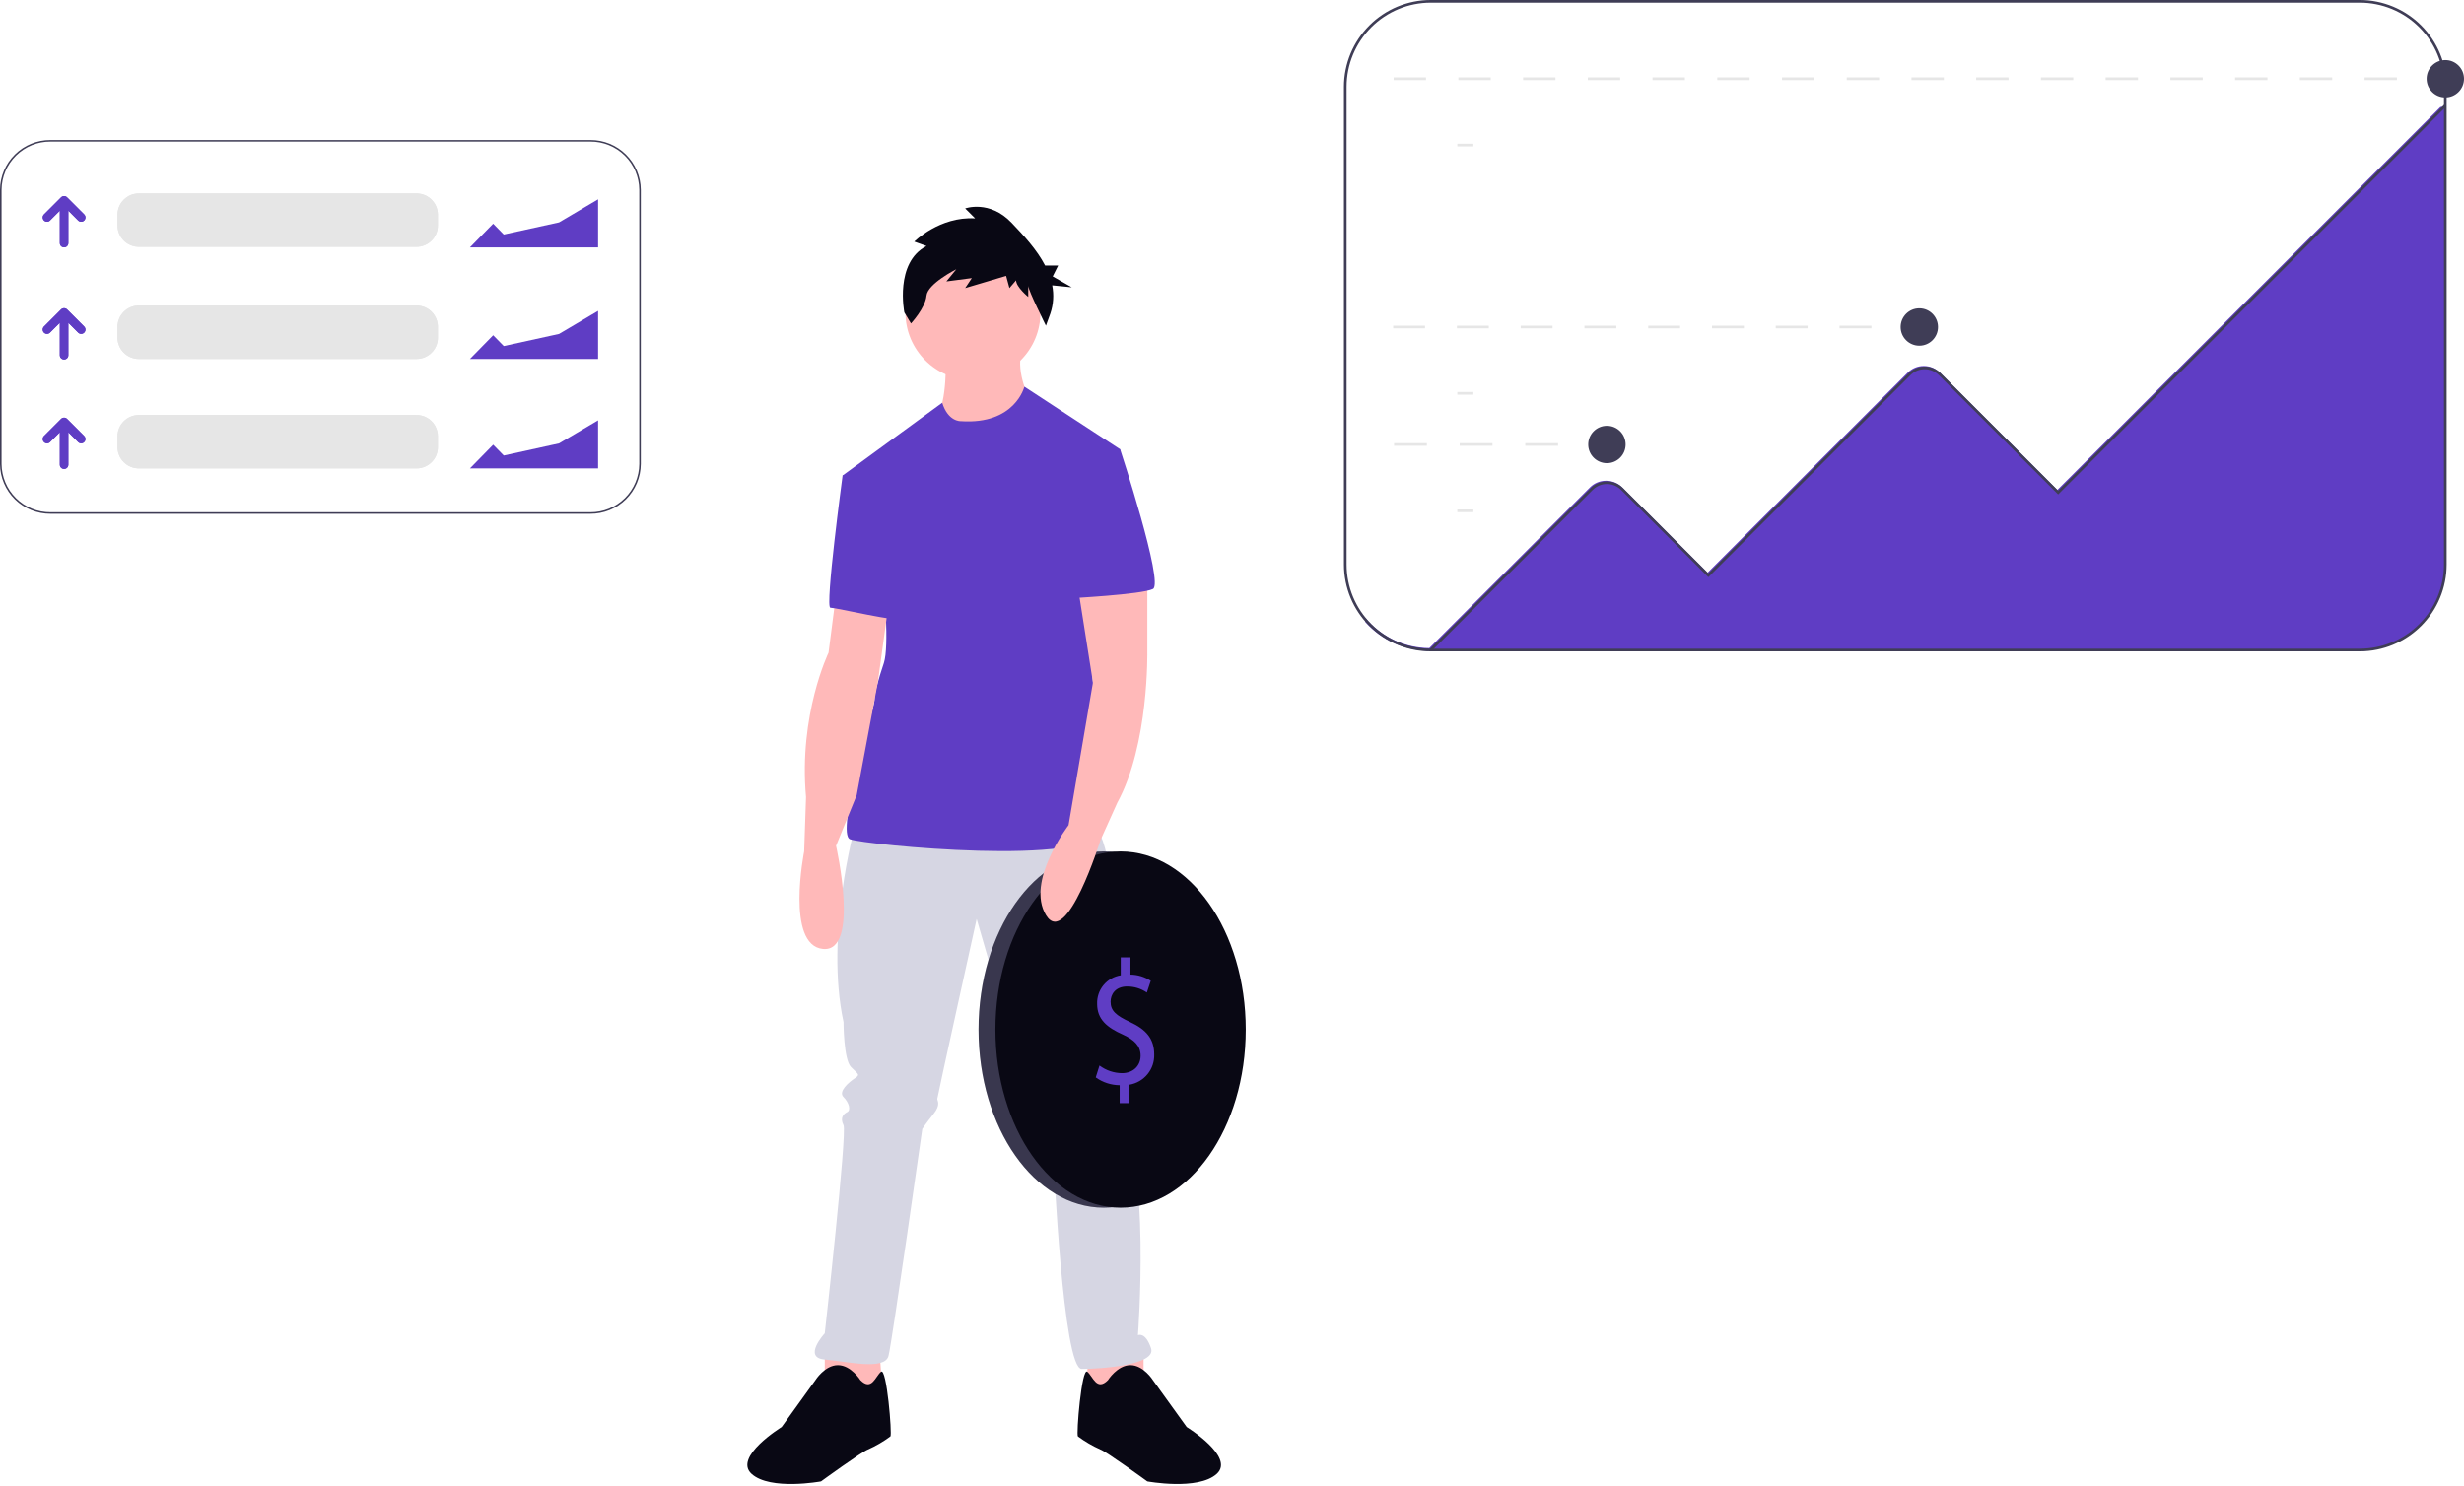 <svg width="378" height="228" viewBox="0 0 378 228" fill="none" xmlns="http://www.w3.org/2000/svg">
<path d="M375.133 11.879H372.675V12.288H375.133V11.879Z" fill="#E6E6E6"/>
<path d="M367.71 12.288H362.745V11.879H367.71V12.288ZM357.78 12.288H352.815V11.879H357.78V12.288ZM347.85 12.288H342.885V11.879H347.852L347.85 12.288ZM337.921 12.288H332.955V11.879H337.92L337.921 12.288ZM327.991 12.288H323.026V11.879H327.991L327.991 12.288ZM318.061 12.288H313.096V11.879H318.06L318.061 12.288ZM308.132 12.288H303.164V11.879H308.129L308.132 12.288ZM298.202 12.288H293.236V11.879H298.201L298.202 12.288ZM288.272 12.288H283.306V11.879H288.271L288.272 12.288ZM278.342 12.288H273.376V11.879H278.342L278.342 12.288ZM268.413 12.288H263.446V11.879H268.411L268.413 12.288ZM258.483 12.288H253.516V11.879H258.481L258.483 12.288ZM248.553 12.288H243.586V11.879H248.551L248.553 12.288ZM238.623 12.288H233.657V11.879H238.621L238.623 12.288ZM228.694 12.288H223.726V11.879H228.691L228.694 12.288ZM218.764 12.288H213.797V11.879H218.761L218.764 12.288Z" fill="#E6E6E6"/>
<path d="M226.024 22.052H223.567V22.462H226.024V22.052Z" fill="#E6E6E6"/>
<path d="M294.44 49.972H291.982V50.382H294.44V49.972Z" fill="#E6E6E6"/>
<path d="M287.09 50.382H282.199V49.972H287.09V50.382ZM277.308 50.382H272.417V49.972H277.308V50.382ZM267.526 50.382H262.634V49.972H267.528L267.526 50.382ZM257.744 50.382H252.852V49.972H257.743L257.744 50.382ZM247.961 50.382H243.069V49.972H247.961L247.961 50.382ZM238.179 50.382H233.287V49.972H238.178L238.179 50.382ZM228.396 50.382H223.505V49.972H228.396L228.396 50.382ZM218.614 50.382H213.722V49.972H218.613L218.614 50.382Z" fill="#E6E6E6"/>
<path d="M226.024 60.146H223.567V60.556H226.024V60.146Z" fill="#E6E6E6"/>
<path d="M246.516 67.995H244.058V68.405H246.516V67.995Z" fill="#E6E6E6"/>
<path d="M239.025 68.405H233.993V67.995H239.025V68.405ZM228.96 68.405H223.928V67.995H228.961L228.96 68.405ZM218.896 68.405H213.864V67.995H218.896V68.405Z" fill="#E6E6E6"/>
<path d="M226.024 78.169H223.567V78.579H226.024V78.169Z" fill="#E6E6E6"/>
<path d="M375.202 16.389V86.538C375.198 90.067 373.794 93.451 371.298 95.947C368.803 98.442 365.419 99.846 361.89 99.85H219.346C217.477 99.852 215.629 99.458 213.923 98.696C212.217 97.933 210.691 96.819 209.446 95.427V94.8C210.645 96.243 212.145 97.405 213.841 98.207C215.537 99.009 217.388 99.43 219.264 99.441L243.918 74.786C244.571 74.133 245.457 73.767 246.38 73.767C247.303 73.767 248.189 74.133 248.842 74.786L261.945 87.886L292.662 57.173C293.315 56.52 294.2 56.154 295.123 56.154C296.047 56.154 296.932 56.52 297.585 57.173L315.604 75.188L374.387 16.409L374.792 16.397L374.981 16.392L375.202 16.389Z" fill="#5F3DC4"/>
<path d="M362.025 99.945H219.481C215.951 99.941 212.568 98.537 210.072 96.041C207.576 93.545 206.172 90.162 206.168 86.632V13.312C206.172 9.783 207.576 6.399 210.072 3.904C212.568 1.408 215.951 0.004 219.481 0H362.025C365.554 0.004 368.938 1.408 371.433 3.904C373.929 6.399 375.333 9.783 375.337 13.312V86.632C375.333 90.162 373.929 93.545 371.433 96.041C368.938 98.537 365.554 99.941 362.025 99.945ZM219.481 0.41C216.06 0.414 212.78 1.774 210.361 4.193C207.943 6.612 206.582 9.891 206.578 13.312V86.632C206.582 90.053 207.943 93.333 210.361 95.751C212.78 98.17 216.06 99.531 219.481 99.535H362.025C365.445 99.531 368.725 98.17 371.144 95.751C373.563 93.333 374.923 90.053 374.927 86.632V13.312C374.923 9.891 373.563 6.612 371.144 4.193C368.725 1.774 365.445 0.414 362.025 0.41H219.481Z" fill="#3F3D56"/>
<path d="M219.626 99.885L219.336 99.595L244.053 74.876C244.707 74.224 245.592 73.858 246.515 73.858C247.439 73.858 248.324 74.224 248.977 74.876L262.081 87.98L292.797 57.263C293.451 56.611 294.336 56.245 295.259 56.245C296.182 56.245 297.067 56.611 297.721 57.263L315.739 75.282L374.988 16.034L375.277 16.323L315.739 75.862L297.429 57.553C296.853 56.977 296.072 56.653 295.257 56.653C294.442 56.653 293.661 56.977 293.085 57.553L262.077 88.56L248.683 75.166C248.107 74.591 247.326 74.268 246.511 74.268C245.697 74.268 244.916 74.591 244.339 75.166L219.626 99.885Z" fill="#3F3D56"/>
<path d="M246.516 71.067C248.099 71.067 249.383 69.783 249.383 68.2C249.383 66.616 248.099 65.333 246.516 65.333C244.932 65.333 243.648 66.616 243.648 68.2C243.648 69.783 244.932 71.067 246.516 71.067Z" fill="#3F3D56"/>
<path d="M294.44 53.044C296.024 53.044 297.307 51.761 297.307 50.177C297.307 48.593 296.024 47.31 294.44 47.31C292.856 47.31 291.573 48.593 291.573 50.177C291.573 51.761 292.856 53.044 294.44 53.044Z" fill="#3F3D56"/>
<path d="M375.133 14.951C376.716 14.951 378 13.667 378 12.084C378 10.5 376.716 9.216 375.133 9.216C373.549 9.216 372.266 10.5 372.266 12.084C372.266 13.667 373.549 14.951 375.133 14.951Z" fill="#3F3D56"/>
<path d="M145.082 54.554C145.082 54.554 145.369 62.033 143.644 63.759C141.919 65.485 152.274 71.527 152.274 71.527L158.316 62.033C158.316 62.033 156.014 58.006 156.588 54.554H145.082Z" fill="#FFB9B9"/>
<path d="M126.527 206.591V213.783L135.445 214.356L134.872 206.589L126.527 206.591Z" fill="#FFB9B9"/>
<path d="M175.433 206.591V213.783L166.515 214.356L167.088 206.589L175.433 206.591Z" fill="#FFB9B9"/>
<path d="M131.131 126.905C131.131 126.905 126.528 143.59 129.404 156.823C129.404 156.823 129.404 162.577 130.555 163.728C131.706 164.879 131.994 164.878 131.129 165.454C130.263 166.029 128.539 167.467 129.402 168.33C130.265 169.193 130.553 170.344 129.976 170.632C129.399 170.92 128.825 171.495 129.402 172.646C129.98 173.796 126.526 204.578 126.526 204.578C126.526 204.578 123.074 208.318 126.526 208.606C129.978 208.893 135.731 210.332 136.307 208.032C136.882 205.733 141.485 173.223 141.485 173.223C141.485 173.223 142.059 172.36 143.211 170.922C144.364 169.483 143.785 168.908 143.785 168.62C143.785 168.332 149.829 141 149.829 141C149.829 141 158.747 172.07 159.61 172.645C160.473 173.22 160.761 173.218 160.761 174.083C160.761 174.948 160.187 175.522 160.761 176.385C161.075 176.848 161.363 177.328 161.624 177.823C161.624 177.823 163.062 210.043 165.939 210.043C168.816 210.043 177.446 209.47 176.583 206.879C175.72 204.287 174.57 204.867 174.57 204.867C174.57 204.867 176.583 178.4 171.693 170.633V164.303C171.693 163.729 171.98 163.44 171.693 162.864C171.406 162.289 172.556 128.055 167.09 126.04C161.624 124.025 131.131 126.905 131.131 126.905Z" fill="#D6D6E3"/>
<path d="M131.993 211.77C131.993 211.77 130.555 209.468 128.541 209.468C126.528 209.468 125.089 211.77 125.089 211.77L119.911 218.962C119.911 218.962 112.431 223.564 115.308 226.154C118.185 228.743 125.952 227.304 125.952 227.304C125.952 227.304 132.281 222.701 133.144 222.413C134.365 221.871 135.523 221.195 136.596 220.4C136.883 220.113 136.023 209.756 135.158 210.475C134.293 211.194 133.719 213.496 131.993 211.77Z" fill="#090814"/>
<path d="M169.967 211.77C169.967 211.77 171.406 209.468 173.419 209.468C175.433 209.468 176.871 211.77 176.871 211.77L182.05 218.962C182.05 218.962 189.529 223.564 186.653 226.154C183.776 228.743 176.008 227.304 176.008 227.304C176.008 227.304 169.68 222.701 168.817 222.413C167.596 221.871 166.438 221.195 165.364 220.4C165.078 220.113 165.938 209.756 166.803 210.475C167.668 211.194 168.241 213.496 169.967 211.77Z" fill="#090814"/>
<path d="M149.26 58.316C154.98 58.316 159.617 53.679 159.617 47.959C159.617 42.24 154.98 37.603 149.26 37.603C143.54 37.603 138.904 42.24 138.904 47.959C138.904 53.679 143.54 58.316 149.26 58.316Z" fill="#FFB9B9"/>
<path d="M147.384 64.622C147.384 64.622 145.448 64.729 144.546 61.799L129.26 72.965L135.589 89.938C135.589 89.938 136.452 99.143 135.589 101.735C134.726 104.326 134.151 106.337 134.151 107.488C134.151 108.638 128.109 127.913 130.411 128.776C132.712 129.639 167.808 133.091 168.672 127.338C169.536 121.584 165.797 83.609 165.797 83.609L171.839 68.938L157.149 59.329C157.149 59.329 155.727 65.197 147.384 64.622Z" fill="#5F3DC4"/>
<path d="M128.255 91.233L127.105 100.151C127.105 100.151 122.502 109.644 123.653 122.302L123.366 130.644C123.366 130.644 120.489 145.028 126.243 145.604C131.996 146.179 128.256 129.781 128.256 129.781L131.421 122.014L134.66 104.735L136.311 92.671L128.255 91.233Z" fill="#FFB9B9"/>
<path d="M133.432 72.533L129.26 72.964C129.26 72.964 126.527 93.246 127.39 93.246C128.253 93.246 138.035 95.547 138.322 94.972C138.61 94.396 133.432 72.533 133.432 72.533Z" fill="#5F3DC4"/>
<path d="M142.127 37.753L140.26 37.074C140.26 37.074 144.163 33.17 149.594 33.511L148.067 31.983C148.067 31.983 151.801 30.625 155.194 34.189C156.978 36.063 159.044 38.265 160.33 40.746H162.329L161.495 42.415L164.415 44.083L161.418 43.783C161.701 45.224 161.604 46.714 161.134 48.106L160.455 49.973C160.455 49.973 157.741 44.541 157.741 43.863V45.56C157.741 45.56 155.874 44.032 155.874 43.014L154.856 44.202L154.347 42.335L148.067 44.202L149.085 42.674L145.182 43.183L146.709 41.316C146.709 41.316 142.297 43.523 142.127 45.39C141.957 47.257 139.751 49.633 139.751 49.633L138.733 47.936C138.733 47.936 137.205 40.299 142.127 37.753Z" fill="#090814"/>
<path d="M169.32 185.303C179.925 185.303 188.522 173.067 188.522 157.974C188.522 142.88 179.925 130.644 169.32 130.644C158.714 130.644 150.117 142.88 150.117 157.974C150.117 173.067 158.714 185.303 169.32 185.303Z" fill="#3F3D56"/>
<path opacity="0.1" d="M169.32 185.303C179.925 185.303 188.522 173.067 188.522 157.974C188.522 142.88 179.925 130.644 169.32 130.644C158.714 130.644 150.117 142.88 150.117 157.974C150.117 173.067 158.714 185.303 169.32 185.303Z" fill="black"/>
<path d="M171.909 185.303C182.514 185.303 191.111 173.067 191.111 157.974C191.111 142.88 182.514 130.644 171.909 130.644C161.303 130.644 152.706 142.88 152.706 157.974C152.706 173.067 161.303 185.303 171.909 185.303Z" fill="#090814"/>
<path d="M171.766 169.263V166.512C170.448 166.5 169.167 166.082 168.097 165.314L168.67 163.489C169.668 164.237 170.877 164.647 172.124 164.661C173.826 164.661 174.977 163.544 174.977 161.991C174.977 160.493 174.042 159.566 172.267 158.749C169.821 157.659 168.31 156.406 168.31 154.036C168.273 152.988 168.621 151.963 169.288 151.155C169.955 150.347 170.896 149.811 171.932 149.65V146.898H173.422V149.541C174.53 149.556 175.612 149.887 176.539 150.494L175.939 152.293C175.05 151.684 173.996 151.36 172.918 151.366C171.071 151.366 170.376 152.619 170.376 153.709C170.376 155.125 171.263 155.834 173.349 156.815C175.819 157.959 177.067 159.376 177.067 161.8C177.1 162.899 176.735 163.973 176.038 164.824C175.342 165.675 174.362 166.246 173.278 166.431V169.263H171.766Z" fill="#5F3DC4"/>
<path d="M176.009 88.068V99.865C176.009 99.865 176.295 114.248 171.406 123.166L168.816 128.918C168.816 128.918 163.638 145.604 160.474 140.425C157.309 135.247 163.926 126.617 163.926 126.617L167.671 104.719L165.364 90.082L176.009 88.068Z" fill="#FFB9B9"/>
<path d="M166.227 68.218L171.839 68.938C171.839 68.938 178.597 89.507 176.873 90.37C175.149 91.233 163.929 91.808 163.929 91.808L166.227 68.218Z" fill="#5F3DC4"/>
<path d="M90.571 78.833H7.737C5.699 78.844 3.739 78.046 2.289 76.614C0.838 75.182 0.015 73.233 0 71.195V29.128C0.015 27.09 0.838 25.14 2.288 23.708C3.739 22.276 5.698 21.477 7.737 21.488H90.571C92.609 21.478 94.568 22.276 96.018 23.708C97.468 25.14 98.291 27.089 98.306 29.127V71.193C98.291 73.231 97.469 75.18 96.018 76.613C94.568 78.045 92.609 78.844 90.571 78.833ZM7.737 21.723C5.761 21.713 3.863 22.487 2.457 23.875C1.051 25.262 0.254 27.151 0.239 29.127V71.193C0.254 73.169 1.051 75.057 2.457 76.445C3.863 77.833 5.761 78.607 7.737 78.597H90.571C92.546 78.607 94.445 77.833 95.851 76.445C97.256 75.057 98.054 73.169 98.069 71.193V29.127C98.054 27.151 97.256 25.262 95.851 23.875C94.445 22.487 92.546 21.713 90.571 21.723H7.737Z" fill="#3F3D56"/>
<path d="M63.9 29.68H21.3C19.491 29.68 18.023 31.147 18.023 32.957V34.596C18.023 36.405 19.491 37.872 21.3 37.872H63.9C65.709 37.872 67.177 36.405 67.177 34.596V32.957C67.177 31.147 65.709 29.68 63.9 29.68Z" fill="#E6E6E6"/>
<path d="M10.486 37.298C10.486 37.472 10.417 37.639 10.294 37.762C10.172 37.885 10.005 37.953 9.831 37.953C9.657 37.953 9.491 37.885 9.368 37.762C9.245 37.639 9.176 37.472 9.176 37.298V32.328L7.674 33.831C7.613 33.892 7.541 33.94 7.461 33.973C7.382 34.006 7.296 34.023 7.21 34.023C7.124 34.023 7.039 34.006 6.959 33.973C6.88 33.94 6.807 33.892 6.746 33.831C6.685 33.77 6.637 33.698 6.604 33.618C6.571 33.538 6.554 33.453 6.554 33.367C6.554 33.281 6.571 33.196 6.604 33.116C6.637 33.036 6.685 32.964 6.746 32.903L9.368 30.282C9.491 30.159 9.657 30.09 9.831 30.09C10.005 30.09 10.171 30.159 10.294 30.282L12.916 32.903C12.977 32.964 13.025 33.036 13.058 33.116C13.091 33.196 13.108 33.281 13.108 33.367C13.108 33.453 13.091 33.538 13.058 33.618C13.025 33.698 12.977 33.77 12.916 33.831C12.855 33.892 12.783 33.94 12.703 33.973C12.623 34.006 12.538 34.023 12.452 34.023C12.366 34.023 12.28 34.006 12.201 33.973C12.121 33.94 12.049 33.892 11.988 33.831L10.486 32.328V37.298Z" fill="#5F3DC4"/>
<path d="M63.9 29.68H21.3C19.491 29.68 18.023 31.147 18.023 32.957V34.596C18.023 36.405 19.491 37.872 21.3 37.872H63.9C65.709 37.872 67.177 36.405 67.177 34.596V32.957C67.177 31.147 65.709 29.68 63.9 29.68Z" fill="#E6E6E6"/>
<path d="M72.092 37.958L75.656 34.323L77.281 35.981L85.76 34.123L91.753 30.585V37.958H72.092Z" fill="#5F3DC4"/>
<path d="M10.486 37.298C10.486 37.472 10.417 37.639 10.294 37.762C10.172 37.885 10.005 37.953 9.831 37.953C9.657 37.953 9.491 37.885 9.368 37.762C9.245 37.639 9.176 37.472 9.176 37.298V32.328L7.674 33.831C7.613 33.892 7.541 33.94 7.461 33.973C7.382 34.006 7.296 34.023 7.21 34.023C7.124 34.023 7.039 34.006 6.959 33.973C6.88 33.94 6.807 33.892 6.746 33.831C6.685 33.77 6.637 33.698 6.604 33.618C6.571 33.538 6.554 33.453 6.554 33.367C6.554 33.281 6.571 33.196 6.604 33.116C6.637 33.036 6.685 32.964 6.746 32.903L9.368 30.282C9.491 30.159 9.657 30.09 9.831 30.09C10.005 30.09 10.171 30.159 10.294 30.282L12.916 32.903C12.977 32.964 13.025 33.036 13.058 33.116C13.091 33.196 13.108 33.281 13.108 33.367C13.108 33.453 13.091 33.538 13.058 33.618C13.025 33.698 12.977 33.77 12.916 33.831C12.855 33.892 12.783 33.94 12.703 33.973C12.623 34.006 12.538 34.023 12.452 34.023C12.366 34.023 12.28 34.006 12.201 33.973C12.121 33.94 12.049 33.892 11.988 33.831L10.486 32.328V37.298Z" fill="#5F3DC4"/>
<path d="M63.9 46.884H21.3C19.491 46.884 18.023 48.351 18.023 50.161V51.799C18.023 53.609 19.491 55.076 21.3 55.076H63.9C65.709 55.076 67.177 53.609 67.177 51.799V50.161C67.177 48.351 65.709 46.884 63.9 46.884Z" fill="#E6E6E6"/>
<path d="M10.486 54.502C10.486 54.675 10.417 54.842 10.294 54.965C10.172 55.088 10.005 55.157 9.831 55.157C9.657 55.157 9.491 55.088 9.368 54.965C9.245 54.842 9.176 54.675 9.176 54.502V49.532L7.674 51.034C7.613 51.095 7.541 51.144 7.461 51.177C7.382 51.21 7.296 51.227 7.21 51.227C7.124 51.227 7.039 51.21 6.959 51.177C6.88 51.144 6.807 51.095 6.746 51.034C6.685 50.974 6.637 50.901 6.604 50.822C6.571 50.742 6.554 50.657 6.554 50.571C6.554 50.484 6.571 50.399 6.604 50.319C6.637 50.24 6.685 50.168 6.746 50.107L9.368 47.485C9.491 47.362 9.657 47.293 9.831 47.293C10.005 47.293 10.171 47.362 10.294 47.485L12.916 50.107C12.977 50.168 13.025 50.24 13.058 50.319C13.091 50.399 13.108 50.484 13.108 50.571C13.108 50.657 13.091 50.742 13.058 50.822C13.025 50.901 12.977 50.974 12.916 51.034C12.855 51.095 12.783 51.144 12.703 51.177C12.623 51.21 12.538 51.227 12.452 51.227C12.366 51.227 12.28 51.21 12.201 51.177C12.121 51.144 12.049 51.095 11.988 51.034L10.486 49.532V54.502Z" fill="#5F3DC4"/>
<path d="M63.9 46.884H21.3C19.491 46.884 18.023 48.351 18.023 50.161V51.799C18.023 53.609 19.491 55.076 21.3 55.076H63.9C65.709 55.076 67.177 53.609 67.177 51.799V50.161C67.177 48.351 65.709 46.884 63.9 46.884Z" fill="#E6E6E6"/>
<path d="M10.486 54.502C10.486 54.675 10.417 54.842 10.294 54.965C10.172 55.088 10.005 55.157 9.831 55.157C9.657 55.157 9.491 55.088 9.368 54.965C9.245 54.842 9.176 54.675 9.176 54.502V49.532L7.674 51.034C7.613 51.095 7.541 51.144 7.461 51.177C7.382 51.21 7.296 51.227 7.21 51.227C7.124 51.227 7.039 51.21 6.959 51.177C6.88 51.144 6.807 51.095 6.746 51.034C6.685 50.974 6.637 50.901 6.604 50.822C6.571 50.742 6.554 50.657 6.554 50.571C6.554 50.484 6.571 50.399 6.604 50.319C6.637 50.24 6.685 50.168 6.746 50.107L9.368 47.485C9.491 47.362 9.657 47.293 9.831 47.293C10.005 47.293 10.171 47.362 10.294 47.485L12.916 50.107C12.977 50.168 13.025 50.24 13.058 50.319C13.091 50.399 13.108 50.484 13.108 50.571C13.108 50.657 13.091 50.742 13.058 50.822C13.025 50.901 12.977 50.974 12.916 51.034C12.855 51.095 12.783 51.144 12.703 51.177C12.623 51.21 12.538 51.227 12.452 51.227C12.366 51.227 12.28 51.21 12.201 51.177C12.121 51.144 12.049 51.095 11.988 51.034L10.486 49.532V54.502Z" fill="#5F3DC4"/>
<path d="M63.9 63.678H21.3C19.491 63.678 18.023 65.145 18.023 66.955V68.593C18.023 70.403 19.491 71.87 21.3 71.87H63.9C65.709 71.87 67.177 70.403 67.177 68.593V66.955C67.177 65.145 65.709 63.678 63.9 63.678Z" fill="#E6E6E6"/>
<path d="M10.486 71.296C10.486 71.469 10.417 71.636 10.294 71.759C10.172 71.882 10.005 71.951 9.831 71.951C9.657 71.951 9.491 71.882 9.368 71.759C9.245 71.636 9.176 71.469 9.176 71.296V66.326L7.674 67.828C7.613 67.889 7.541 67.938 7.461 67.971C7.382 68.004 7.296 68.02 7.21 68.02C7.124 68.02 7.039 68.004 6.959 67.971C6.88 67.938 6.807 67.889 6.746 67.828C6.685 67.767 6.637 67.695 6.604 67.615C6.571 67.536 6.554 67.451 6.554 67.365C6.554 67.278 6.571 67.193 6.604 67.113C6.637 67.034 6.685 66.962 6.746 66.901L9.368 64.279C9.491 64.156 9.657 64.087 9.831 64.087C10.005 64.087 10.171 64.156 10.294 64.279L12.916 66.901C12.977 66.962 13.025 67.034 13.058 67.113C13.091 67.193 13.108 67.278 13.108 67.365C13.108 67.451 13.091 67.536 13.058 67.615C13.025 67.695 12.977 67.767 12.916 67.828C12.855 67.889 12.783 67.938 12.703 67.971C12.623 68.004 12.538 68.02 12.452 68.02C12.366 68.02 12.28 68.004 12.201 67.971C12.121 67.938 12.049 67.889 11.988 67.828L10.486 66.326V71.296Z" fill="#5F3DC4"/>
<path d="M63.9 63.678H21.3C19.491 63.678 18.023 65.145 18.023 66.955V68.593C18.023 70.403 19.491 71.87 21.3 71.87H63.9C65.709 71.87 67.177 70.403 67.177 68.593V66.955C67.177 65.145 65.709 63.678 63.9 63.678Z" fill="#E6E6E6"/>
<path d="M10.486 71.296C10.486 71.469 10.417 71.636 10.294 71.759C10.172 71.882 10.005 71.951 9.831 71.951C9.657 71.951 9.491 71.882 9.368 71.759C9.245 71.636 9.176 71.469 9.176 71.296V66.326L7.674 67.828C7.613 67.889 7.541 67.938 7.461 67.971C7.382 68.004 7.296 68.02 7.21 68.02C7.124 68.02 7.039 68.004 6.959 67.971C6.88 67.938 6.807 67.889 6.746 67.828C6.685 67.767 6.637 67.695 6.604 67.615C6.571 67.536 6.554 67.451 6.554 67.365C6.554 67.278 6.571 67.193 6.604 67.113C6.637 67.034 6.685 66.962 6.746 66.901L9.368 64.279C9.491 64.156 9.657 64.087 9.831 64.087C10.005 64.087 10.171 64.156 10.294 64.279L12.916 66.901C12.977 66.962 13.025 67.034 13.058 67.113C13.091 67.193 13.108 67.278 13.108 67.365C13.108 67.451 13.091 67.536 13.058 67.615C13.025 67.695 12.977 67.767 12.916 67.828C12.855 67.889 12.783 67.938 12.703 67.971C12.623 68.004 12.538 68.02 12.452 68.02C12.366 68.02 12.28 68.004 12.201 67.971C12.121 67.938 12.049 67.889 11.988 67.828L10.486 66.326V71.296Z" fill="#5F3DC4"/>
<path d="M72.092 55.076L75.656 51.441L77.281 53.099L85.76 51.241L91.753 47.703V55.076H72.092Z" fill="#5F3DC4"/>
<path d="M72.092 71.87L75.656 68.235L77.281 69.893L85.76 68.035L91.753 64.497V71.87H72.092Z" fill="#5F3DC4"/>
</svg>
